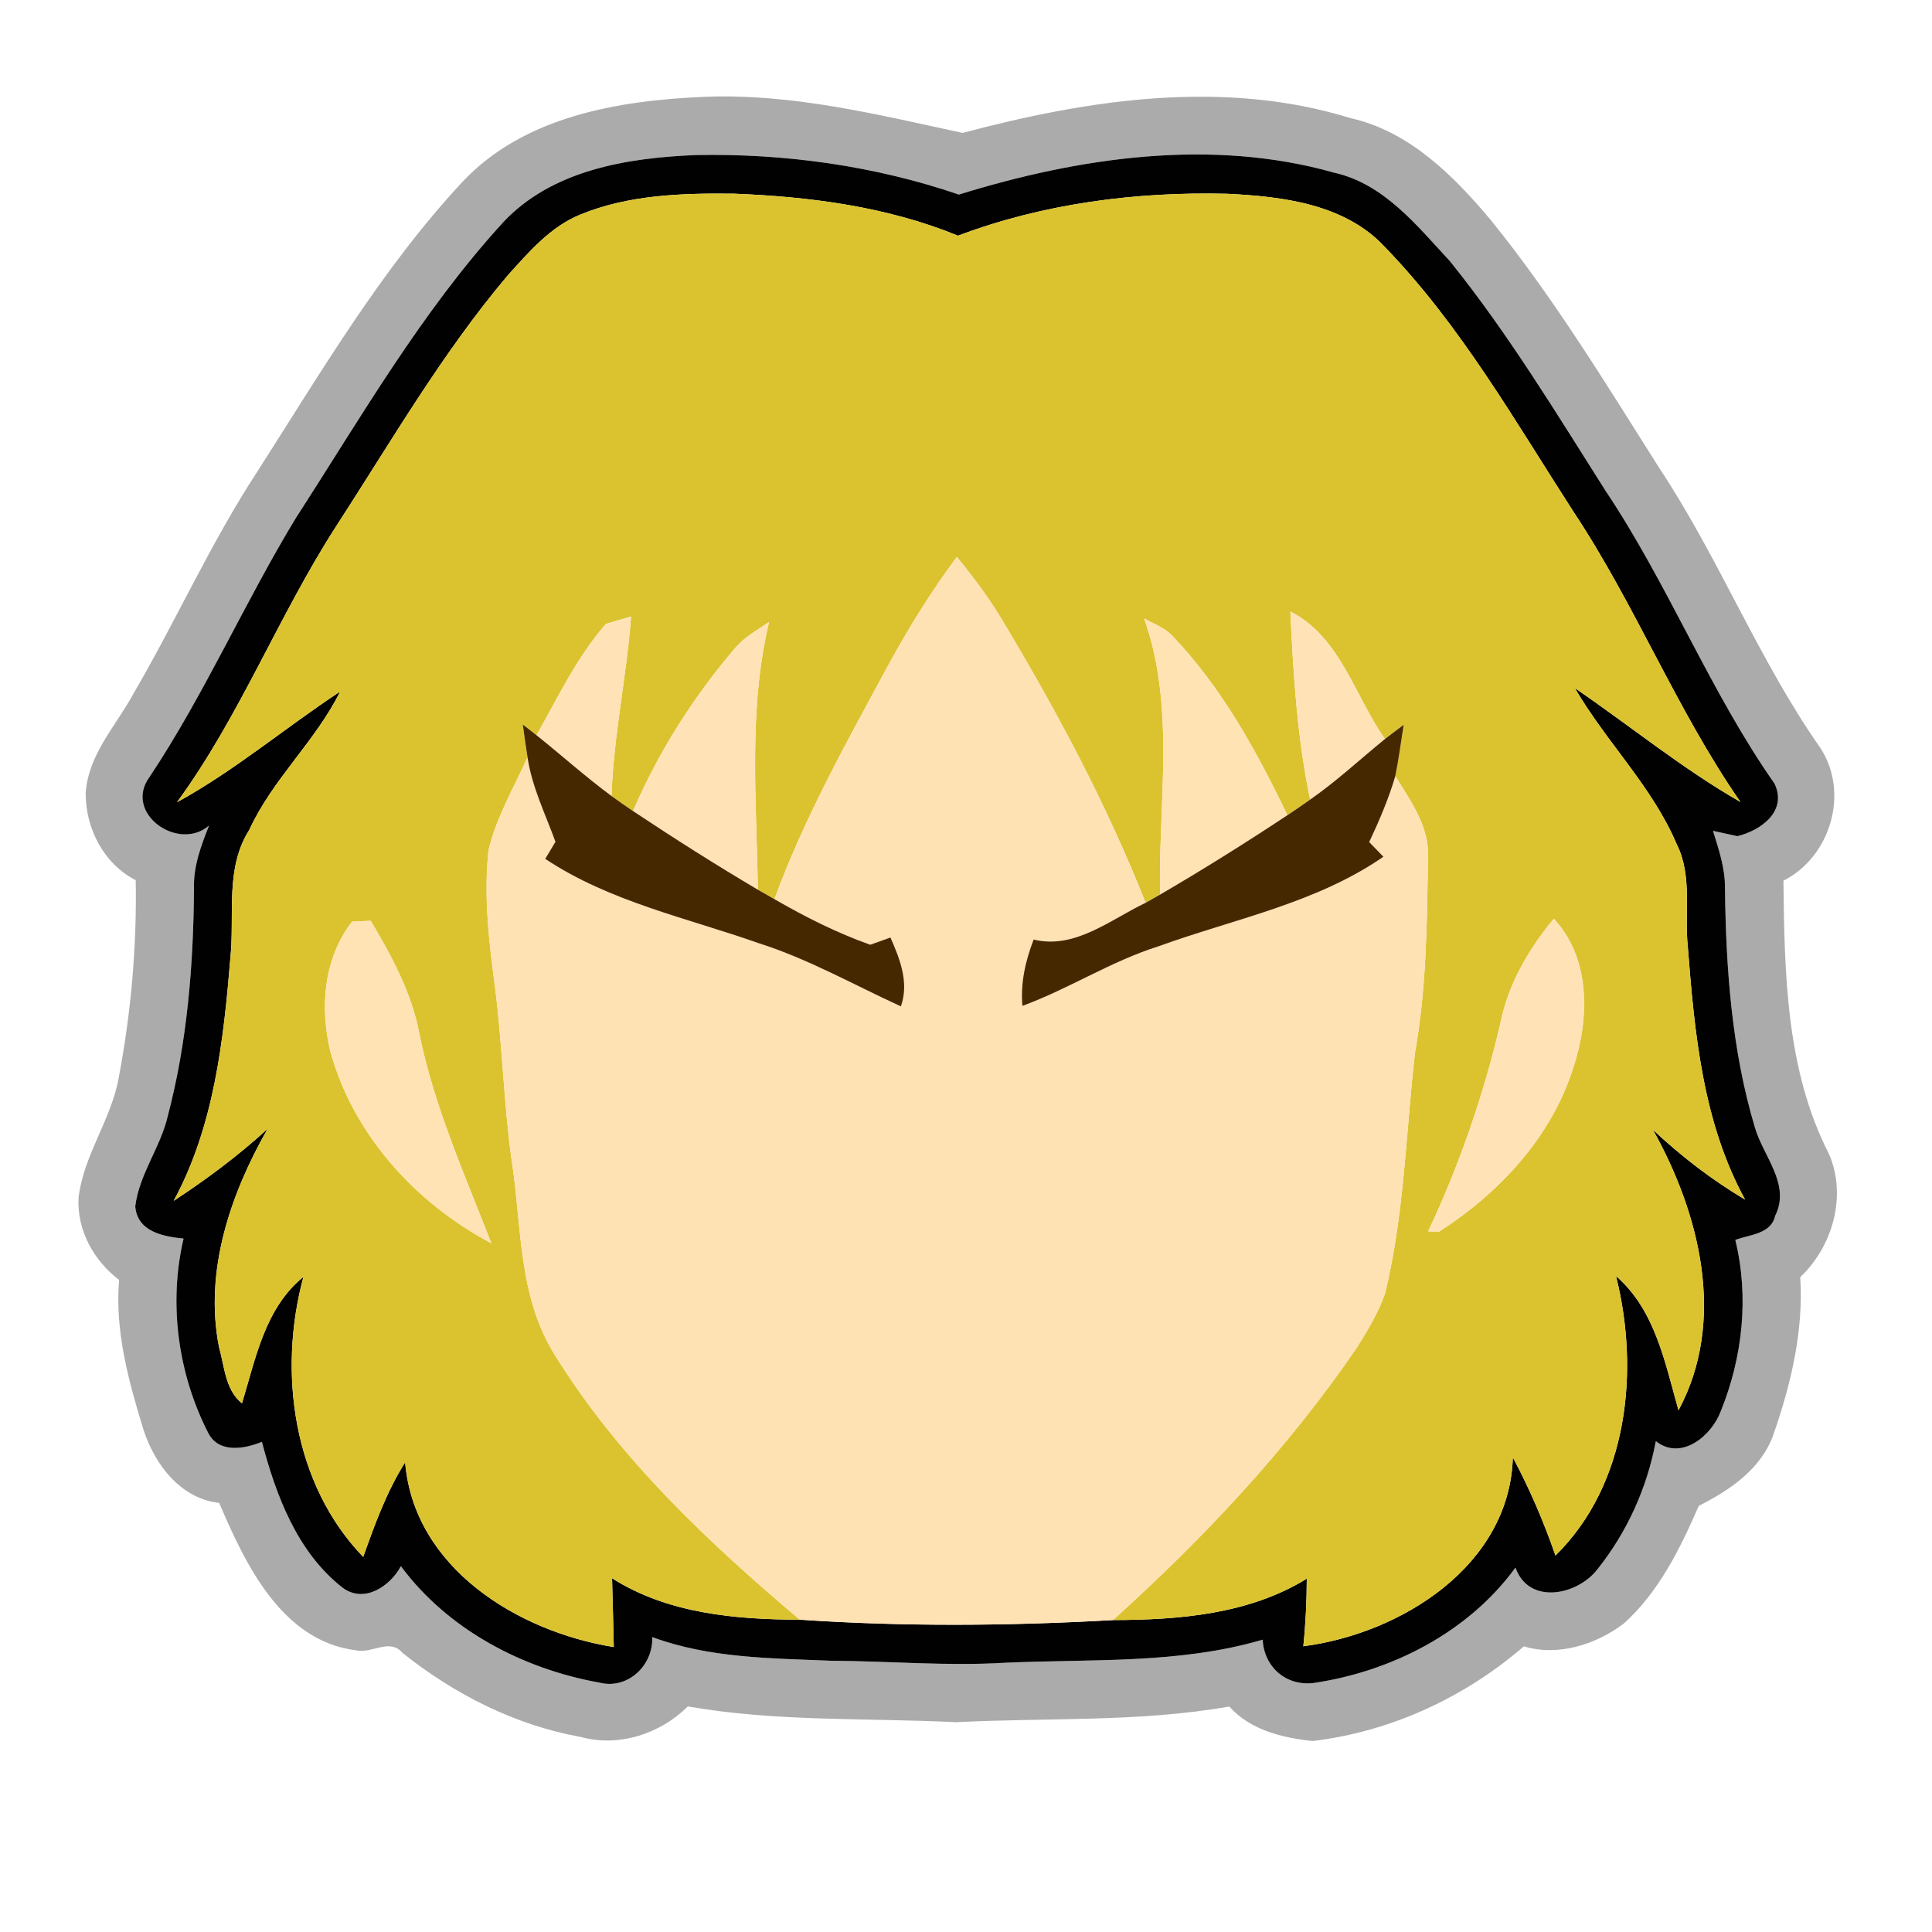 <?xml version="1.0" encoding="UTF-8" ?>
<!DOCTYPE svg PUBLIC "-//W3C//DTD SVG 1.1//EN" "http://www.w3.org/Graphics/SVG/1.1/DTD/svg11.dtd">
<svg width="200pt" height="200pt" viewBox="0 0 200 200" version="1.1" xmlns="http://www.w3.org/2000/svg">
<g id="#abababff">
<path fill="#ababab" opacity="1.00" d=" M 47.86 18.84 C 54.25 12.02 64.04 10.40 72.95 10.02 C 82.02 9.66 90.88 11.87 99.65 13.76 C 112.66 10.30 126.67 8.16 139.81 12.23 C 145.88 13.59 150.45 18.16 154.31 22.76 C 160.84 30.82 166.23 39.71 171.77 48.45 C 177.94 57.76 182.04 68.29 188.45 77.44 C 191.47 82.07 189.51 88.69 184.62 91.17 C 184.73 100.71 184.88 110.79 189.34 119.47 C 191.21 123.80 189.72 129.03 186.36 132.21 C 186.72 137.80 185.38 143.36 183.55 148.60 C 182.26 152.12 179.04 154.28 175.86 155.88 C 173.93 160.30 171.72 164.82 168.07 168.09 C 165.20 170.24 161.29 171.50 157.75 170.43 C 151.60 175.74 143.97 179.26 135.89 180.23 C 132.73 179.90 129.46 179.10 127.25 176.66 C 117.92 178.30 108.41 177.80 99.00 178.28 C 89.73 177.83 80.38 178.25 71.20 176.65 C 68.35 179.49 64.06 180.89 60.13 179.81 C 53.32 178.59 47.03 175.39 41.66 171.10 C 40.35 169.54 38.47 171.22 36.86 170.84 C 29.17 169.89 25.39 161.92 22.69 155.58 C 18.64 155.13 15.97 151.53 14.82 147.90 C 13.30 142.92 11.88 137.76 12.33 132.50 C 9.70 130.49 7.96 127.37 8.13 124.01 C 8.64 119.57 11.54 115.89 12.30 111.51 C 13.57 104.80 14.17 97.96 14.05 91.12 C 10.73 89.41 8.86 85.77 8.87 82.11 C 9.13 78.10 12.00 75.15 13.82 71.80 C 18.24 64.23 21.82 56.18 26.63 48.83 C 33.23 38.53 39.48 27.84 47.86 18.84 M 52.05 23.05 C 43.63 32.27 37.39 43.16 30.64 53.60 C 25.31 62.37 21.19 71.84 15.50 80.40 C 12.70 84.16 18.46 88.23 21.64 85.46 C 20.82 87.52 20.02 89.65 20.08 91.91 C 20.03 99.85 19.39 107.86 17.36 115.56 C 16.60 118.80 14.40 121.57 14.00 124.89 C 14.22 127.51 16.88 128.00 19.00 128.22 C 17.42 134.97 18.43 142.27 21.59 148.41 C 22.70 150.46 25.31 150.00 27.11 149.26 C 28.59 154.86 30.79 160.74 35.52 164.40 C 37.75 166.00 40.41 164.18 41.50 162.13 C 46.35 168.69 54.10 172.76 62.03 174.18 C 64.99 174.94 67.64 172.39 67.52 169.47 C 73.42 171.66 79.80 171.66 86.01 171.92 C 92.01 171.95 98.00 172.49 104.00 172.13 C 112.92 171.72 122.04 172.29 130.71 169.74 C 130.86 172.56 133.10 174.54 135.94 174.23 C 144.03 173.05 152.00 168.98 156.88 162.28 C 158.27 166.20 163.31 165.13 165.36 162.46 C 168.43 158.62 170.51 154.02 171.41 149.19 C 174.04 151.27 177.18 148.64 178.13 146.10 C 180.40 140.51 181.08 134.24 179.64 128.36 C 181.09 127.80 183.34 127.77 183.76 125.87 C 185.41 122.60 182.53 119.72 181.66 116.69 C 179.27 108.70 178.67 100.27 178.57 91.97 C 178.60 89.91 177.93 87.94 177.33 86.01 C 177.96 86.14 179.22 86.42 179.85 86.56 C 182.28 85.98 185.06 83.97 183.70 81.12 C 176.99 71.54 172.71 60.52 166.21 50.81 C 161.08 42.72 156.11 34.50 150.10 27.04 C 146.67 23.35 143.28 19.03 138.10 17.87 C 125.37 14.27 111.70 16.29 99.26 20.14 C 90.54 17.16 81.24 15.87 72.03 16.05 C 64.93 16.34 57.13 17.59 52.05 23.05 Z" />
</g>
<g id="#000100ff">
<path fill="#000100" opacity="1.00" d=" M 52.05 23.05 C 57.13 17.59 64.93 16.34 72.03 16.05 C 81.24 15.87 90.54 17.16 99.26 20.14 C 111.70 16.29 125.37 14.27 138.10 17.87 C 143.28 19.03 146.67 23.35 150.10 27.04 C 156.11 34.50 161.08 42.72 166.21 50.81 C 172.71 60.52 176.99 71.54 183.70 81.12 C 185.06 83.97 182.28 85.98 179.85 86.56 C 179.22 86.42 177.96 86.14 177.33 86.01 C 177.93 87.94 178.60 89.91 178.57 91.97 C 178.67 100.27 179.27 108.70 181.66 116.69 C 182.53 119.72 185.41 122.60 183.76 125.87 C 183.34 127.77 181.09 127.80 179.64 128.36 C 181.08 134.24 180.40 140.51 178.13 146.10 C 177.18 148.64 174.04 151.27 171.41 149.19 C 170.51 154.02 168.43 158.62 165.36 162.46 C 163.31 165.13 158.27 166.20 156.88 162.28 C 152.00 168.98 144.03 173.05 135.94 174.23 C 133.10 174.54 130.86 172.56 130.71 169.74 C 122.04 172.29 112.92 171.72 104.00 172.13 C 98.00 172.49 92.01 171.95 86.01 171.92 C 79.80 171.66 73.42 171.66 67.52 169.47 C 67.64 172.39 64.99 174.94 62.03 174.18 C 54.10 172.76 46.35 168.69 41.50 162.13 C 40.41 164.18 37.75 166.00 35.52 164.40 C 30.79 160.74 28.59 154.86 27.11 149.26 C 25.31 150.00 22.70 150.46 21.59 148.41 C 18.43 142.27 17.42 134.97 19.00 128.22 C 16.88 128.00 14.22 127.51 14.00 124.89 C 14.40 121.57 16.60 118.80 17.36 115.56 C 19.39 107.86 20.03 99.85 20.08 91.91 C 20.02 89.65 20.82 87.52 21.64 85.46 C 18.46 88.23 12.70 84.16 15.50 80.40 C 21.19 71.84 25.31 62.37 30.64 53.60 C 37.39 43.16 43.63 32.27 52.05 23.05 M 60.11 22.20 C 56.99 23.45 54.76 26.08 52.56 28.51 C 45.74 36.58 40.45 45.77 34.72 54.60 C 28.80 63.82 24.80 74.19 18.32 83.05 C 24.30 79.77 29.53 75.33 35.21 71.59 C 32.68 76.71 28.20 80.67 25.80 85.92 C 23.29 89.87 24.29 94.65 23.86 99.05 C 23.15 107.67 22.17 116.58 17.98 124.31 C 21.40 122.07 24.68 119.62 27.70 116.86 C 23.84 123.64 21.13 131.58 22.67 139.44 C 23.24 141.42 23.31 143.89 25.05 145.27 C 26.46 140.64 27.43 135.40 31.41 132.18 C 28.75 142.02 30.32 153.63 37.60 161.17 C 38.80 157.80 40.02 154.41 41.94 151.38 C 42.85 162.32 53.62 168.91 63.54 170.50 C 63.49 168.12 63.42 165.75 63.36 163.38 C 69.12 167.04 76.14 167.65 82.80 167.67 C 93.59 168.40 104.41 168.32 115.21 167.71 C 122.08 167.69 129.30 167.11 135.28 163.42 C 135.27 165.75 135.16 168.09 134.92 170.42 C 145.03 169.10 156.27 162.10 156.61 150.87 C 158.35 154.13 159.81 157.53 161.02 161.03 C 168.53 153.66 169.75 141.91 167.29 132.10 C 171.35 135.60 172.36 141.09 173.76 145.99 C 178.75 136.71 175.97 125.65 171.11 116.95 C 174.03 119.69 177.21 122.14 180.65 124.18 C 176.27 116.19 175.41 106.90 174.72 97.98 C 174.35 94.46 175.22 90.69 173.58 87.41 C 171.04 81.41 166.26 76.80 163.03 71.23 C 168.75 75.14 174.14 79.56 180.17 83.02 C 173.57 73.51 169.30 62.64 162.91 53.01 C 156.83 43.59 151.22 33.70 143.38 25.59 C 139.24 21.11 132.79 20.34 127.04 20.06 C 117.60 19.83 108.03 21.06 99.17 24.40 C 91.84 21.39 83.85 20.36 75.99 20.05 C 70.65 19.99 65.12 20.15 60.11 22.20 Z" />
</g>
<g id="#dbc330ff">
<path fill="#dbc330" opacity="1.00" d=" M 60.11 22.20 C 65.12 20.15 70.65 19.99 75.99 20.05 C 83.85 20.36 91.84 21.39 99.17 24.40 C 108.03 21.06 117.60 19.83 127.04 20.06 C 132.79 20.34 139.24 21.11 143.38 25.59 C 151.22 33.70 156.83 43.59 162.91 53.01 C 169.30 62.64 173.57 73.51 180.17 83.02 C 174.14 79.56 168.75 75.14 163.03 71.23 C 166.26 76.80 171.04 81.41 173.58 87.41 C 175.22 90.69 174.35 94.46 174.72 97.98 C 175.41 106.90 176.27 116.19 180.65 124.18 C 177.21 122.14 174.03 119.69 171.11 116.95 C 175.97 125.65 178.75 136.71 173.76 145.99 C 172.36 141.09 171.35 135.60 167.29 132.10 C 169.75 141.91 168.53 153.66 161.02 161.03 C 159.81 157.53 158.35 154.13 156.61 150.87 C 156.27 162.10 145.03 169.10 134.92 170.42 C 135.16 168.09 135.27 165.75 135.28 163.42 C 129.30 167.11 122.08 167.69 115.21 167.71 C 124.60 159.24 133.32 149.96 140.47 139.49 C 141.58 137.71 142.69 135.89 143.38 133.89 C 145.37 125.73 145.53 117.28 146.48 108.97 C 147.66 102.37 147.72 95.66 147.82 88.98 C 148.06 85.71 146.07 82.98 144.44 80.35 C 144.80 78.59 145.03 76.80 145.31 75.03 C 144.82 75.39 143.85 76.13 143.37 76.50 C 140.24 72.07 138.73 65.91 133.58 63.31 C 133.88 69.82 134.28 76.38 135.63 82.77 C 134.85 83.33 134.06 83.86 133.27 84.39 C 130.06 77.72 126.46 71.13 121.29 65.75 C 120.49 64.95 119.40 64.56 118.44 64.02 C 121.71 73.19 119.90 83.11 120.09 92.61 C 119.71 92.83 118.96 93.25 118.59 93.46 C 114.67 83.53 109.64 74.06 104.17 64.90 C 102.69 62.34 100.94 59.94 99.05 57.66 C 96.39 61.23 94.05 65.02 91.92 68.92 C 87.66 76.80 83.26 84.65 80.17 93.08 C 79.60 92.76 79.02 92.43 78.45 92.10 C 78.32 82.85 77.44 73.48 79.61 64.39 C 78.41 65.22 77.09 65.93 76.13 67.05 C 71.79 72.13 68.17 77.82 65.53 83.96 C 64.78 83.45 64.03 82.94 63.30 82.40 C 63.52 76.16 64.86 70.04 65.33 63.82 C 64.67 64.01 63.37 64.40 62.72 64.59 C 59.73 68.02 57.76 72.18 55.54 76.11 C 55.19 75.83 54.48 75.28 54.12 75.00 C 54.27 76.14 54.43 77.27 54.61 78.41 C 53.18 81.55 51.40 84.59 50.58 87.97 C 50.05 92.70 50.62 97.47 51.24 102.16 C 52.00 108.06 52.13 114.02 52.94 119.91 C 54.03 126.83 53.59 134.30 57.54 140.43 C 64.14 151.02 73.33 159.68 82.80 167.67 C 76.14 167.65 69.12 167.04 63.36 163.38 C 63.42 165.75 63.49 168.12 63.54 170.50 C 53.62 168.91 42.85 162.32 41.94 151.38 C 40.02 154.41 38.80 157.80 37.60 161.17 C 30.32 153.63 28.75 142.02 31.41 132.18 C 27.43 135.40 26.46 140.64 25.05 145.27 C 23.31 143.89 23.24 141.42 22.67 139.44 C 21.13 131.58 23.84 123.64 27.70 116.86 C 24.68 119.62 21.40 122.07 17.98 124.31 C 22.17 116.58 23.15 107.67 23.86 99.05 C 24.29 94.65 23.29 89.87 25.80 85.92 C 28.20 80.67 32.68 76.71 35.21 71.59 C 29.53 75.33 24.30 79.77 18.32 83.05 C 24.80 74.19 28.80 63.82 34.72 54.60 C 40.45 45.77 45.74 36.58 52.56 28.51 C 54.76 26.08 56.99 23.45 60.11 22.20 M 36.45 95.41 C 33.51 99.19 33.11 104.24 34.18 108.78 C 36.55 117.45 43.01 124.54 50.86 128.70 C 48.09 121.55 44.91 114.48 43.39 106.92 C 42.60 102.73 40.52 98.95 38.38 95.32 C 37.89 95.34 36.93 95.39 36.45 95.41 M 155.32 105.94 C 153.58 113.36 151.09 120.58 147.84 127.47 L 148.99 127.49 C 155.17 123.51 160.54 117.78 162.82 110.66 C 164.54 105.59 164.73 99.29 160.85 95.11 C 158.23 98.25 156.12 101.89 155.32 105.94 Z" />
</g>
<g id="#ffe2b3ff">
<path fill="#ffe2b3" opacity="1.00" d=" M 91.92 68.92 C 94.05 65.02 96.39 61.23 99.05 57.66 C 100.94 59.94 102.69 62.34 104.17 64.90 C 109.64 74.06 114.67 83.53 118.59 93.46 C 114.95 95.19 111.27 98.31 107.00 97.26 C 106.16 99.46 105.62 101.76 105.84 104.13 C 110.66 102.36 115.01 99.51 119.93 97.96 C 127.77 95.12 136.24 93.51 143.21 88.69 C 142.84 88.31 142.11 87.55 141.74 87.17 C 142.78 84.96 143.75 82.70 144.44 80.35 C 146.07 82.98 148.06 85.71 147.82 88.98 C 147.72 95.66 147.66 102.37 146.48 108.97 C 145.53 117.28 145.37 125.73 143.38 133.89 C 142.69 135.89 141.58 137.71 140.47 139.49 C 133.32 149.96 124.60 159.24 115.21 167.71 C 104.41 168.32 93.59 168.40 82.80 167.67 C 73.33 159.68 64.14 151.02 57.54 140.43 C 53.59 134.30 54.03 126.83 52.94 119.91 C 52.13 114.02 52.00 108.06 51.24 102.16 C 50.62 97.47 50.05 92.70 50.58 87.97 C 51.40 84.59 53.18 81.55 54.61 78.41 C 55.07 81.47 56.45 84.26 57.50 87.14 C 57.23 87.58 56.71 88.46 56.44 88.91 C 63.12 93.35 71.08 95.01 78.54 97.64 C 83.68 99.27 88.38 101.95 93.26 104.18 C 94.13 101.72 93.17 99.30 92.18 97.05 C 91.66 97.24 90.61 97.61 90.09 97.80 C 86.63 96.57 83.35 94.92 80.17 93.08 C 83.26 84.65 87.66 76.80 91.92 68.92 Z" />
</g>
<g id="#ffe3b6ff">
<path fill="#ffe3b6" opacity="1.00" d=" M 62.72 64.59 C 63.37 64.40 64.67 64.01 65.33 63.82 C 64.86 70.04 63.52 76.16 63.30 82.40 C 60.62 80.42 58.14 78.19 55.54 76.11 C 57.76 72.18 59.73 68.02 62.72 64.59 Z" />
<path fill="#ffe3b6" opacity="1.00" d=" M 133.58 63.31 C 138.73 65.91 140.24 72.07 143.37 76.50 C 140.79 78.60 138.36 80.87 135.63 82.77 C 134.28 76.38 133.88 69.82 133.58 63.31 Z" />
<path fill="#ffe3b6" opacity="1.00" d=" M 76.13 67.05 C 77.09 65.93 78.41 65.22 79.61 64.39 C 77.44 73.48 78.32 82.85 78.45 92.10 C 74.07 89.51 69.77 86.78 65.53 83.96 C 68.17 77.82 71.79 72.13 76.13 67.05 Z" />
</g>
<g id="#ffe3b2ff">
<path fill="#ffe3b2" opacity="1.00" d=" M 118.44 64.02 C 119.40 64.56 120.49 64.95 121.29 65.75 C 126.46 71.13 130.06 77.72 133.27 84.39 C 128.95 87.25 124.56 90.00 120.09 92.61 C 119.90 83.11 121.71 73.19 118.44 64.02 Z" />
</g>
<g id="#462800ff">
<path fill="#462800" opacity="1.00" d=" M 54.12 75.00 C 54.48 75.28 55.19 75.83 55.54 76.11 C 58.14 78.19 60.62 80.42 63.30 82.40 C 64.03 82.94 64.78 83.45 65.53 83.96 C 69.77 86.78 74.07 89.51 78.45 92.10 C 79.02 92.43 79.60 92.76 80.17 93.08 C 83.35 94.92 86.63 96.57 90.09 97.80 C 90.61 97.61 91.66 97.24 92.18 97.05 C 93.17 99.30 94.13 101.72 93.26 104.18 C 88.38 101.95 83.68 99.27 78.54 97.64 C 71.08 95.01 63.12 93.35 56.44 88.91 C 56.71 88.46 57.23 87.58 57.50 87.14 C 56.45 84.26 55.07 81.47 54.61 78.41 C 54.43 77.27 54.27 76.14 54.12 75.00 Z" />
<path fill="#462800" opacity="1.00" d=" M 143.37 76.50 C 143.85 76.13 144.82 75.39 145.31 75.03 C 145.03 76.80 144.80 78.59 144.44 80.35 C 143.75 82.70 142.78 84.96 141.74 87.17 C 142.11 87.55 142.84 88.31 143.21 88.69 C 136.24 93.51 127.77 95.12 119.93 97.96 C 115.01 99.51 110.66 102.36 105.84 104.13 C 105.62 101.76 106.16 99.46 107.00 97.26 C 111.27 98.31 114.95 95.19 118.59 93.46 C 118.96 93.25 119.71 92.83 120.09 92.61 C 124.56 90.00 128.95 87.25 133.27 84.39 C 134.06 83.86 134.85 83.33 135.63 82.77 C 138.36 80.87 140.79 78.60 143.37 76.50 Z" />
</g>
<g id="#ffe3b4ff">
<path fill="#ffe3b4" opacity="1.00" d=" M 36.45 95.41 C 36.93 95.39 37.89 95.34 38.38 95.32 C 40.52 98.95 42.60 102.73 43.39 106.92 C 44.91 114.48 48.09 121.55 50.86 128.70 C 43.01 124.54 36.55 117.45 34.18 108.78 C 33.11 104.24 33.51 99.19 36.45 95.41 Z" />
</g>
<g id="#ffe2b6ff">
<path fill="#ffe2b6" opacity="1.00" d=" M 155.32 105.94 C 156.12 101.89 158.23 98.25 160.85 95.11 C 164.73 99.29 164.54 105.59 162.82 110.66 C 160.54 117.78 155.17 123.51 148.99 127.49 L 147.84 127.47 C 151.09 120.58 153.58 113.36 155.32 105.94 Z" />
</g>
</svg>
